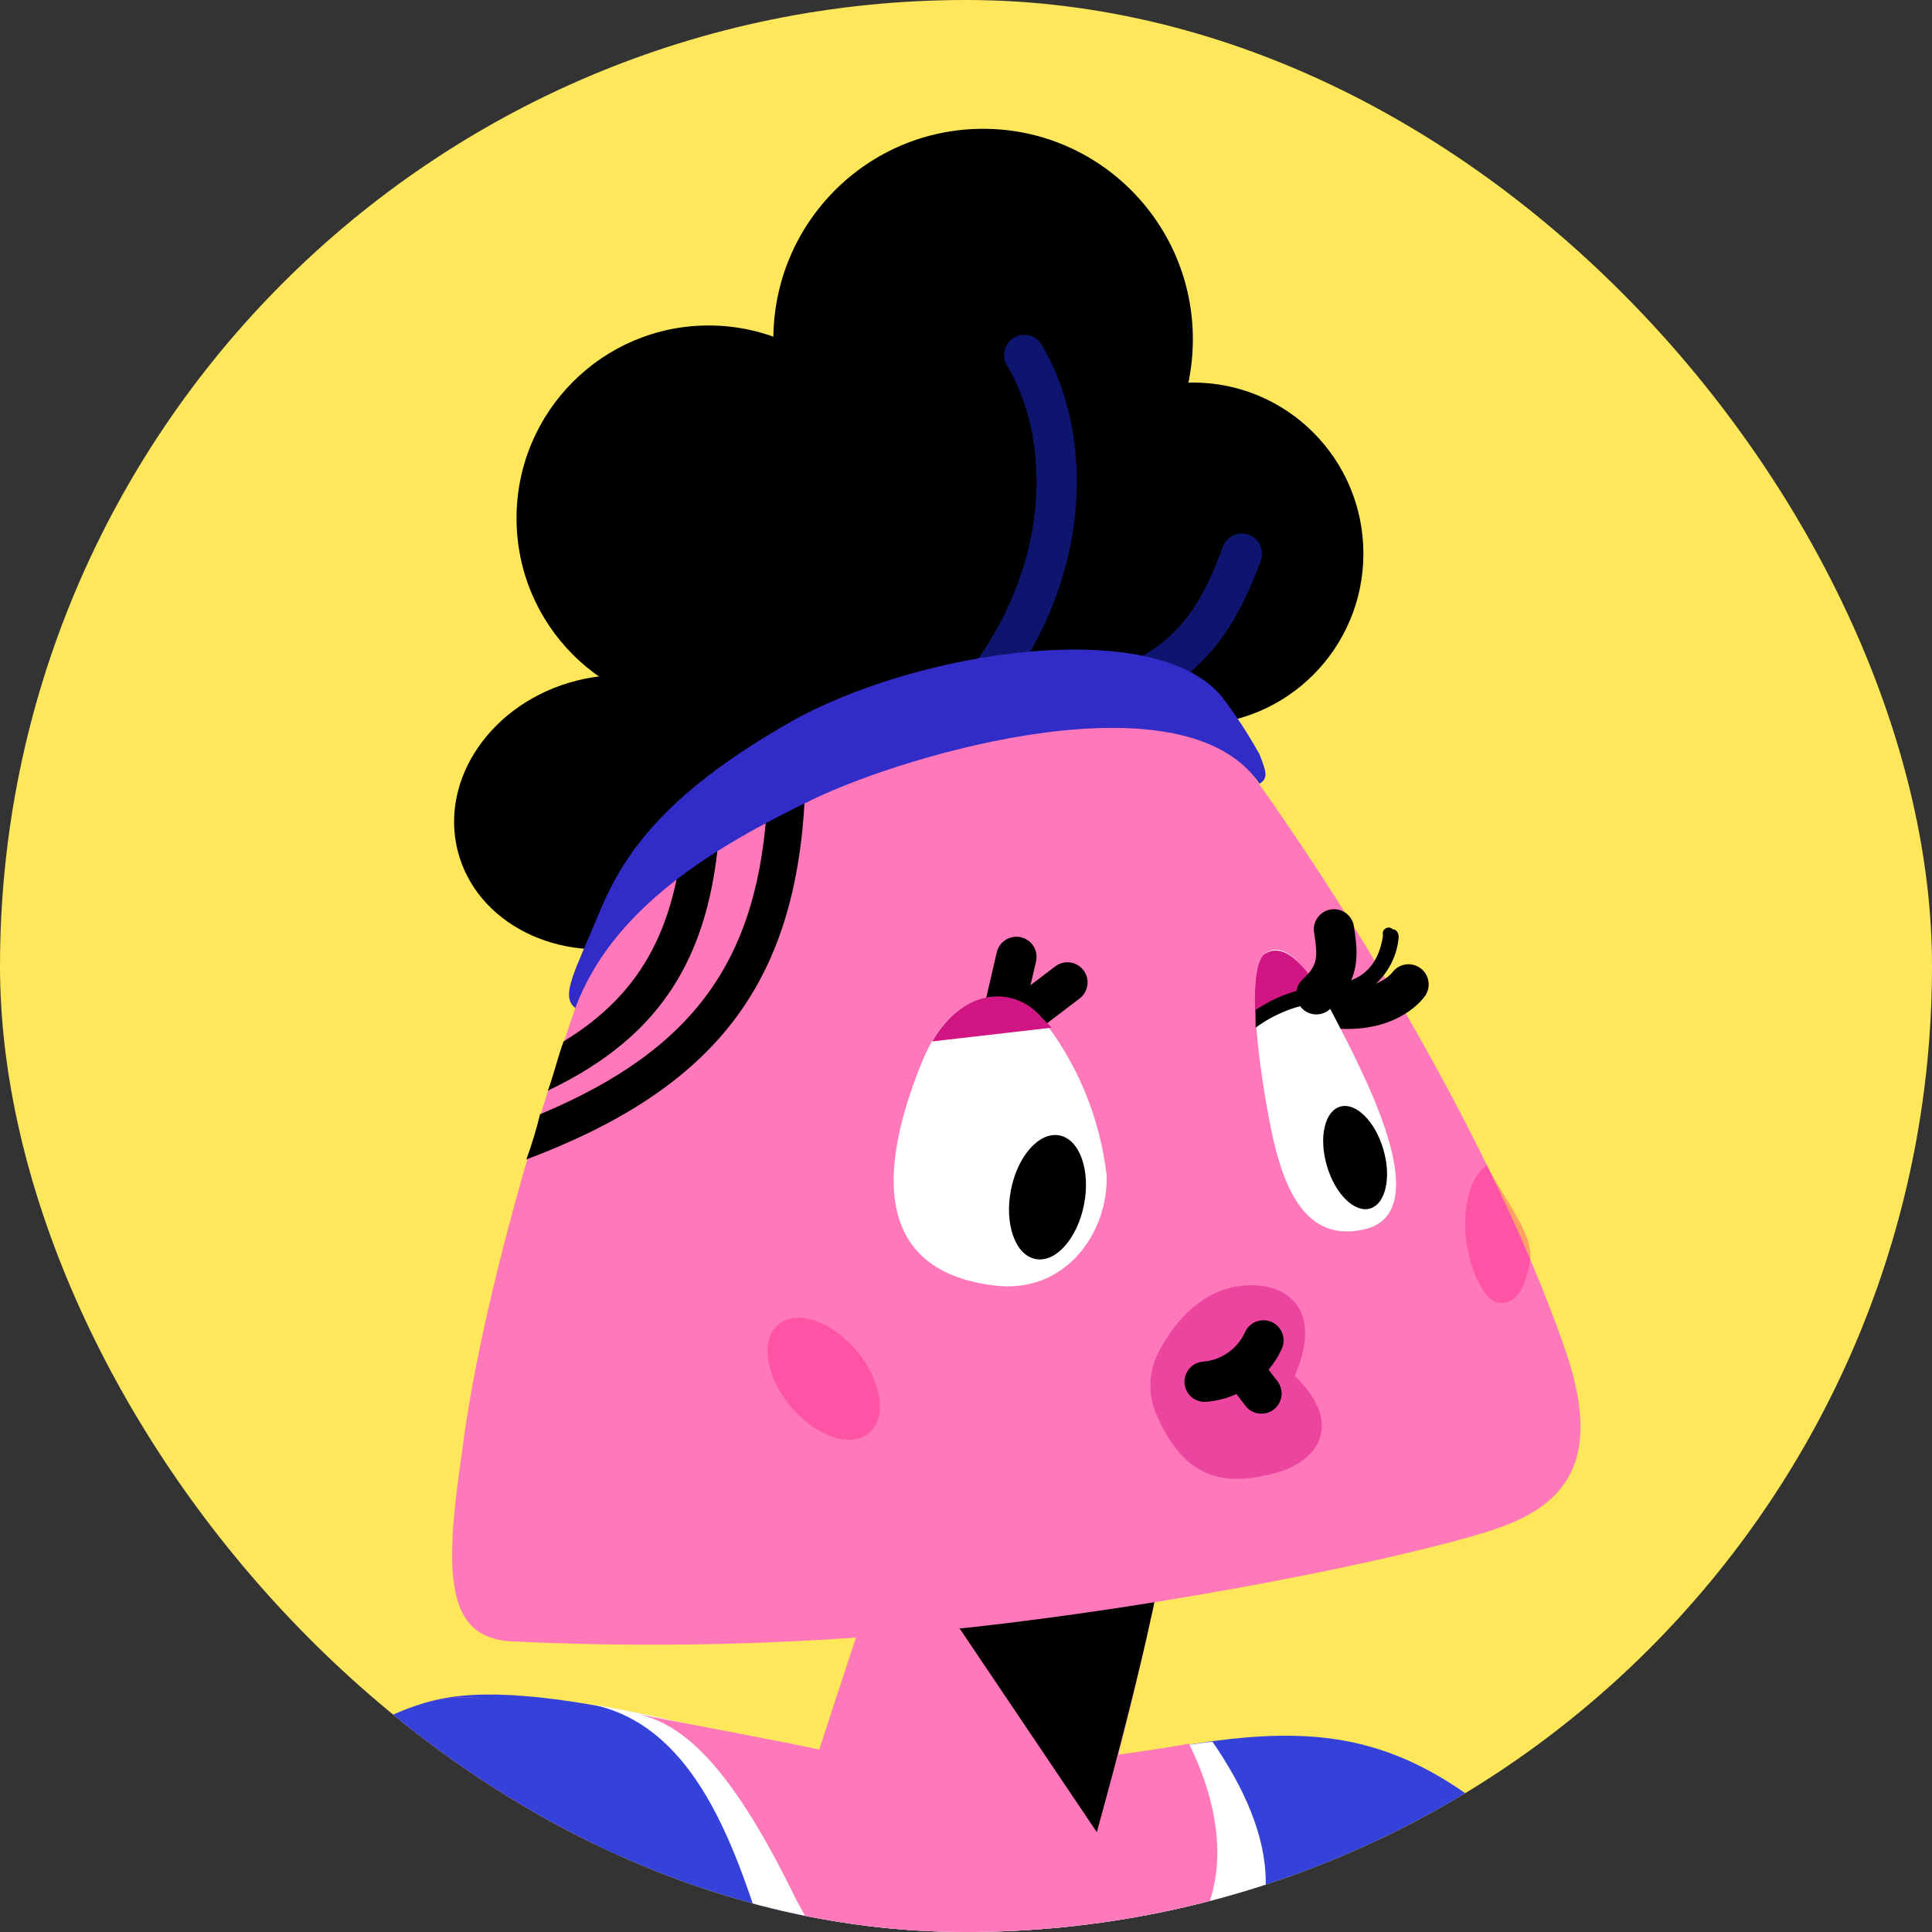 <svg width="45" height="45" viewBox="0 0 45 45" fill="none" xmlns="http://www.w3.org/2000/svg">
<rect x="0" y="0" width="45" height="45" fill="#333333" stroke="none"/>
<g clip-path="url(#clip0_85_1947)">
<rect width="45" height="45" rx="22.5" fill="#FFE75C"/>
<path d="M20.25 37.222C19.337 39.88 17.739 44.965 17.739 44.965H24.953C26.551 39.238 27.008 36.719 27.008 36.719L20.25 37.222Z" fill="#FF78B9"/>
<path d="M37.51 44.828C37.986 44.351 38.542 43.963 39.153 43.682L36.916 43.27C35.729 43.087 35.455 42.858 34.953 42.4C31.391 39.422 28.925 40.338 22.259 41.758C16.186 40.201 11.711 38.826 9.565 39.788C7.419 40.751 8.333 45.057 9.565 49.959C10.798 54.861 12.031 59.396 12.031 59.396H34.039C34.313 56.739 33.811 52.02 33.309 48.722L35.775 49.318C35.775 47.668 36.094 46.156 37.51 44.828V44.828Z" fill="#3442D9"/>
<path d="M13.766 39.696C16.049 40.155 17.008 42.674 17.739 44.965C18.469 47.256 20.843 49.134 24.405 48.218C27.966 47.302 31.391 45.148 28.241 40.567C26.642 40.75 24.77 41.208 22.259 41.758C18.88 40.887 16.003 40.063 13.766 39.696Z" fill="white"/>
<path d="M18.469 44.094C20.159 47.531 23.446 48.081 26.505 46.248C29.565 44.416 27.966 41.163 27.692 40.613C26.231 40.887 24.496 41.025 22.259 41.483C19.428 40.75 16.917 40.337 14.862 39.925C15.866 40.155 16.962 41.025 18.469 44.094V44.094Z" fill="#FF78B9"/>
<path d="M9.793 39.696C7.419 40.475 6.141 42.858 7.83 46.706C8.104 47.256 8.195 47.485 8.287 49.042C8.378 50.6 8.698 55.411 11.026 63.153C11.574 65.123 12.487 64.757 15.41 64.481C18.332 64.207 31.665 62.008 31.665 62.008V57.701L16.414 57.472C15.455 51.516 14.633 46.431 14.085 43.865C13.538 41.3 12.442 38.872 9.793 39.696V39.696Z" fill="#FF78B9"/>
<path d="M14.588 43.866C14.04 41.345 12.442 38.872 9.794 39.696C7.145 40.521 6.141 42.858 7.83 46.706C8.104 47.255 8.196 47.485 8.287 49.042C8.404 51.12 8.663 53.186 9.063 55.227C9.108 54.268 9.406 53.337 9.928 52.533C10.45 51.728 11.175 51.076 12.031 50.646L15.045 49.18C15.775 48.813 14.862 45.102 14.588 43.866V43.866Z" fill="#3442D9"/>
<path d="M27.008 36.719L21.802 37.085L22.122 37.589L25.547 42.674C26.688 38.551 27.008 36.719 27.008 36.719Z" fill="black"/>
<path d="M14.97 21.984C16.926 21.491 18.169 19.719 17.745 18.025C17.321 16.332 15.391 15.359 13.435 15.852C11.478 16.346 10.236 18.118 10.659 19.811C11.083 21.504 13.013 22.477 14.97 21.984V21.984Z" fill="black"/>
<path d="M10.753 33.878C11.255 29.801 13.218 23.524 14.679 20.134C17.876 12.804 19.428 10.33 21.483 10.33C23.538 10.33 25.501 13.125 28.423 17.019C31.345 20.913 34.77 26.64 36.414 31.312C37.418 34.107 36.414 35.115 34.679 35.665C32.944 36.215 28.286 37.222 23.355 37.818C19.553 38.276 15.719 38.414 11.894 38.23C10.387 38.139 10.342 36.672 10.753 33.878V33.878Z" fill="#FF78B9"/>
<path d="M23.72 23.753L24.862 22.883" stroke="black" stroke-width="0.939" stroke-miterlimit="10" stroke-linecap="round"/>
<path d="M23.355 23.662L23.674 22.288" stroke="black" stroke-width="0.939" stroke-miterlimit="10" stroke-linecap="round"/>
<path d="M16.779 18.897C16.825 18.668 16.643 18.485 16.369 18.439C16.315 18.439 16.261 18.45 16.211 18.47C16.162 18.491 16.116 18.521 16.078 18.559C16.04 18.598 16.01 18.644 15.989 18.694C15.968 18.744 15.958 18.797 15.958 18.851C15.821 21.509 14.999 23.112 13.127 24.257C12.99 24.624 12.899 25.036 12.761 25.403C15.455 24.12 16.643 22.195 16.779 18.897V18.897Z" fill="black"/>
<path d="M18.743 18.622C18.744 18.508 18.702 18.398 18.626 18.313C18.55 18.229 18.445 18.176 18.332 18.164C18.221 18.172 18.116 18.218 18.034 18.292C17.951 18.366 17.895 18.467 17.876 18.577C17.693 22.333 16.186 24.44 12.579 25.953C12.493 26.309 12.387 26.662 12.259 27.006C16.643 25.357 18.515 22.929 18.743 18.622V18.622Z" fill="black"/>
<path d="M30.524 23.387C32.213 23.799 32.807 22.929 32.807 22.929" stroke="black" stroke-width="0.939" stroke-miterlimit="10" stroke-linecap="round"/>
<path d="M27.784 16.881C29.978 16.881 31.756 15.097 31.756 12.896C31.756 10.694 29.978 8.91 27.784 8.91C25.59 8.91 23.811 10.694 23.811 12.896C23.811 15.097 25.59 16.881 27.784 16.881Z" fill="black"/>
<path d="M22.898 12.804C25.597 12.804 27.784 10.609 27.784 7.902C27.784 5.195 25.597 3 22.898 3C20.2 3 18.013 5.195 18.013 7.902C18.013 10.609 20.2 12.804 22.898 12.804Z" fill="black"/>
<path d="M16.506 16.561C18.977 16.561 20.98 14.551 20.98 12.071C20.98 9.592 18.977 7.581 16.506 7.581C14.034 7.581 12.031 9.592 12.031 12.071C12.031 14.551 14.034 16.561 16.506 16.561Z" fill="black"/>
<path d="M15.09 19.997L19.793 17.156L27.784 16.148V11.201L20.478 9.185L16.186 12.621L14.223 19.309L15.09 19.997Z" fill="black"/>
<path d="M28.925 12.896C28.515 13.995 27.921 15.324 26.323 15.919" stroke="#0E156E" stroke-width="0.939" stroke-miterlimit="10" stroke-linecap="round"/>
<path d="M23.857 8.269C25.09 10.33 24.953 13.812 22.396 16.561" stroke="#0E156E" stroke-width="0.939" stroke-miterlimit="10" stroke-linecap="round"/>
<path d="M31.665 28.655C30.387 28.884 29.884 27.647 29.61 26.319C29.336 24.99 29.017 22.608 29.428 22.242C29.839 21.875 30.387 22.333 31.117 23.753C31.848 25.174 33.537 28.381 31.665 28.655Z" fill="white"/>
<path d="M23.127 29.938C24.816 30.168 25.82 28.701 25.775 27.373C25.617 26.013 25.079 24.727 24.222 23.662C23.583 22.974 22.213 22.929 21.483 24.716C20.752 26.503 19.93 29.526 23.127 29.938Z" fill="white"/>
<path d="M26.962 33.007C26.845 32.763 26.788 32.494 26.796 32.224C26.804 31.952 26.876 31.687 27.008 31.45C27.555 30.442 28.332 29.892 29.245 29.938C30.158 29.984 30.752 30.671 30.158 32.046C31.3 33.145 30.752 34.062 29.61 34.336C28.469 34.611 27.601 34.428 26.962 33.007Z" fill="#EB459F"/>
<path d="M13.401 23.479C14.268 21.142 16.643 19.722 18.926 18.622C21.209 17.523 27.601 15.69 29.336 18.256C29.565 18.118 29.473 17.935 29.336 17.569C29.079 17.105 28.789 16.662 28.469 16.24C26.916 14.316 21.346 15.14 18.378 16.835C15.41 18.53 14.497 19.951 13.949 21.279C13.401 22.608 13.036 23.203 13.401 23.479V23.479Z" fill="#312CC7"/>
<path d="M29.428 31.221C29.306 31.489 29.115 31.721 28.874 31.89C28.633 32.059 28.351 32.161 28.058 32.183" stroke="black" stroke-width="0.939" stroke-miterlimit="10" stroke-linecap="round"/>
<path d="M29.382 32.458L28.926 31.863" stroke="black" stroke-width="0.939" stroke-miterlimit="10" stroke-linecap="round"/>
<path d="M25.25 28.052C25.404 27.257 25.147 26.538 24.677 26.446C24.206 26.355 23.7 26.925 23.546 27.72C23.392 28.514 23.649 29.233 24.119 29.325C24.589 29.417 25.096 28.847 25.25 28.052V28.052Z" fill="black"/>
<path d="M31.913 28.148C32.276 28.04 32.413 27.422 32.22 26.767C32.027 26.112 31.576 25.668 31.213 25.776C30.851 25.884 30.713 26.503 30.907 27.158C31.1 27.813 31.551 28.256 31.913 28.148Z" fill="black"/>
<path d="M29.427 22.242C29.245 22.424 29.199 23.02 29.245 23.753C29.717 23.452 30.245 23.249 30.797 23.158C30.249 22.242 29.793 21.966 29.427 22.242V22.242Z" fill="#D11583"/>
<path d="M32.578 21.829C32.543 22.25 32.348 22.642 32.034 22.923C31.72 23.205 31.309 23.354 30.889 23.341H30.797C30.236 23.396 29.7 23.603 29.245 23.937V23.524C29.683 23.23 30.183 23.042 30.706 22.974H30.752C31.436 22.929 32.076 22.745 32.213 21.783C32.203 21.754 32.205 21.722 32.215 21.693C32.226 21.665 32.247 21.641 32.273 21.625C32.299 21.609 32.33 21.602 32.361 21.606C32.391 21.61 32.419 21.624 32.441 21.646C32.532 21.646 32.578 21.738 32.578 21.829V21.829Z" fill="black"/>
<path d="M30.66 23.158C31.208 22.654 31.163 22.242 31.071 21.646" stroke="black" stroke-width="0.939" stroke-miterlimit="10" stroke-linecap="round"/>
<path d="M24.496 23.937L24.222 23.662C23.674 23.02 22.487 22.929 21.711 24.257L24.496 23.937Z" fill="#D11583"/>
<path opacity="0.3" d="M20.243 33.377C20.668 33.02 20.54 32.164 19.956 31.466C19.373 30.768 18.555 30.493 18.13 30.85C17.705 31.208 17.834 32.064 18.417 32.762C19.001 33.46 19.818 33.735 20.243 33.377Z" fill="#FF0077"/>
<path opacity="0.3" d="M34.633 27.144C34.314 27.327 34.085 27.968 34.131 28.701C34.177 29.434 34.542 30.35 34.953 30.35C35.364 30.35 35.546 29.938 35.638 29.342C35.729 28.747 34.998 27.876 34.633 27.144V27.144Z" fill="#FF0077"/>
</g>
<defs>
<clipPath id="clip0_85_1947">
<rect width="45" height="45" rx="22.5" fill="white"/>
</clipPath>
</defs>
</svg>
